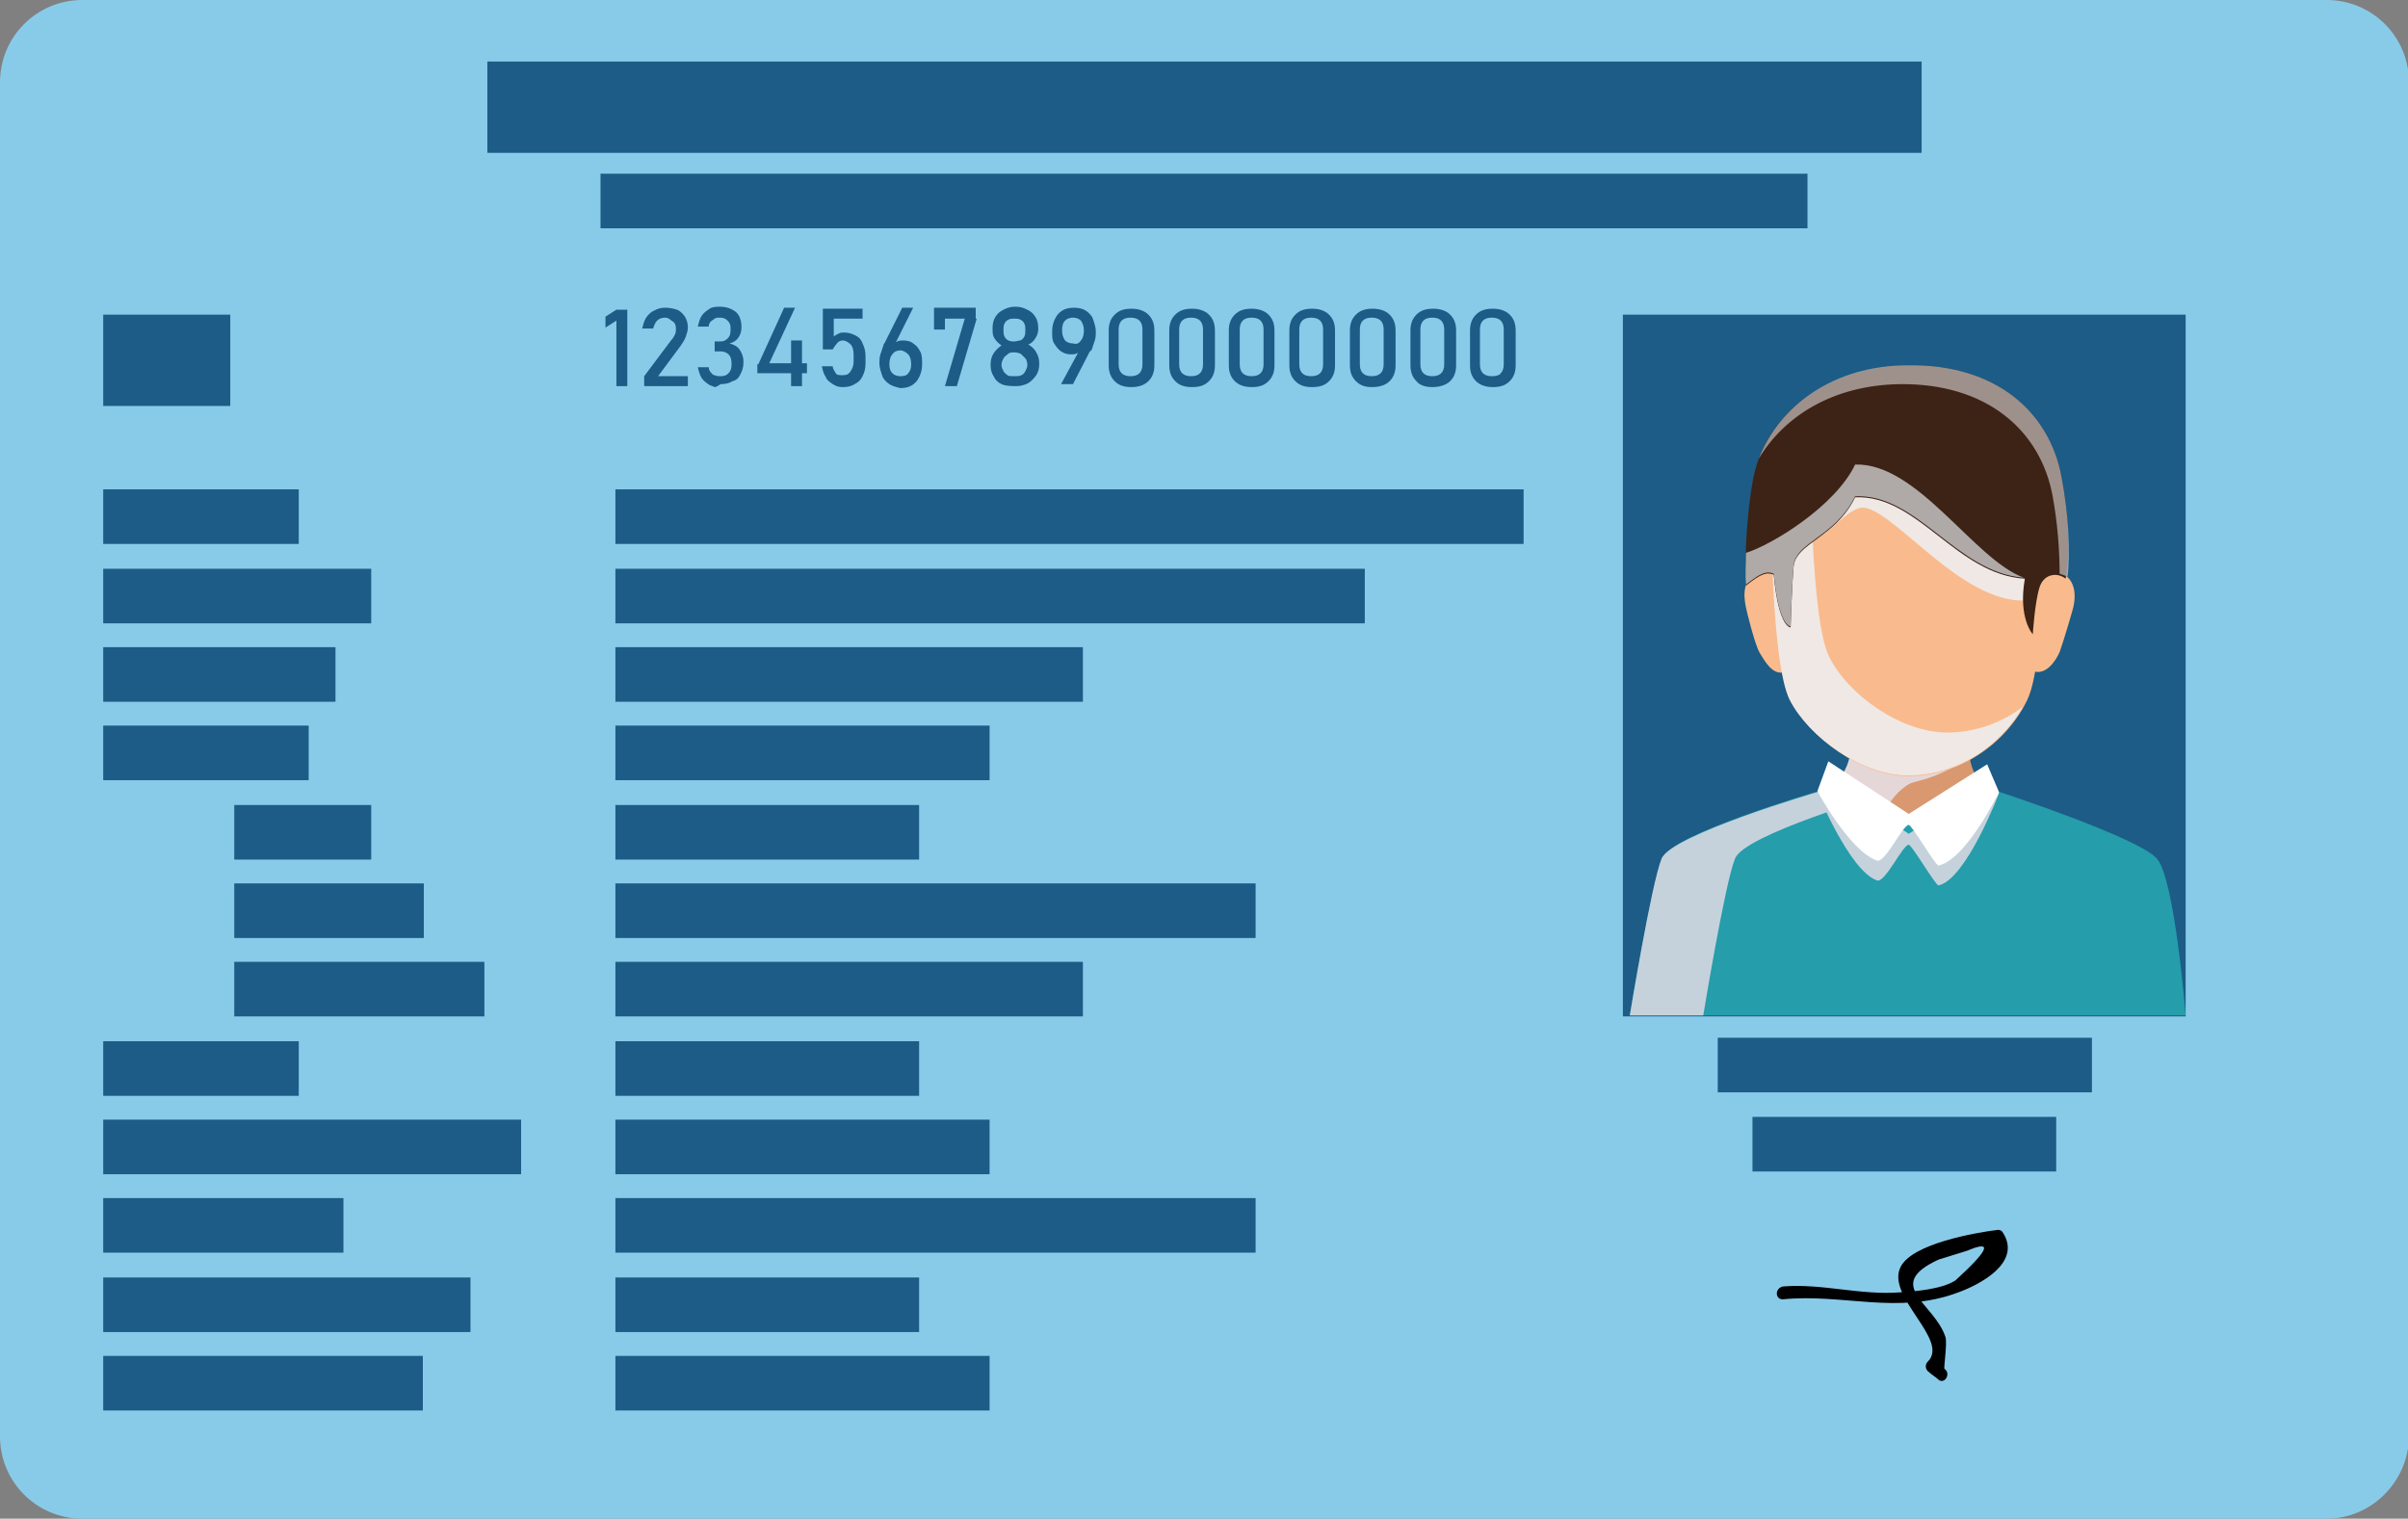 <?xml version="1.0" encoding="utf-8"?>
<!-- Generator: Adobe Illustrator 23.0.3, SVG Export Plug-In . SVG Version: 6.00 Build 0)  -->
<svg version="1.1" id="Layer_1" xmlns="http://www.w3.org/2000/svg" xmlns:xlink="http://www.w3.org/1999/xlink" x="0px" y="0px"
	 viewBox="0 0 242.6 153" style="enable-background:new 0 0 242.6 153;" xml:space="preserve">
<rect x="0" y="0" width="242.6" height="153" fill="#808080" stroke="none"/>
<style type="text/css">
	.st0{fill:#88CBE9;}
	.st1{fill:#1C5C86;}
	.st2{fill:#F9BB8D;}
	.st3{fill:#259DAB;}
	.st4{fill:#C5D2DB;}
	.st5{fill:#D99870;}
	.st6{fill:#E5D7D8;}
	.st7{fill:#F0E8E4;}
	.st8{fill:#3D2216;}
	.st9{opacity:0.5;}
	.st10{fill:#FFFFFF;}
	.st11{fill:#AFAAA8;}
	.st12{fill:#EFEFEF;}
	.st13{fill:#F9B027;}
	.st14{fill:#604721;}
	.st15{fill:#413E3F;}
	.st16{fill:#F9F9F9;}
	.st17{fill:#2C5BA6;}
	.st18{fill:#4E4A46;}
	.st19{fill:#DA8A4F;}
	.st20{fill:#FCCA30;}
	.st21{fill:#F9C833;}
	.st22{fill:#625C53;}
	.st23{fill:#2BA45F;}
	.st24{fill:#F2C439;}
	.st25{fill:#6F685D;}
	.st26{fill:#F6C736;}
	.st27{fill:#3A3738;}
	.st28{fill:#847B64;}
	.st29{fill:#454344;}
</style>
<g>
	<path class="st0" d="M234.4,153H8.3c-4.6,0-8.3-3.7-8.3-8.3V8.3C0,3.7,3.7,0,8.3,0h226.1c4.6,0,8.3,3.7,8.3,8.3v136.5
		C242.6,149.3,238.9,153,234.4,153z"/>
	<rect x="163.5" y="31.7" class="st1" width="56.7" height="70.7"/>
	<rect x="49.1" y="6.2" class="st1" width="144.5" height="9.2"/>
	<rect x="60.5" y="17.5" class="st1" width="121.6" height="5.5"/>
	<rect x="10.4" y="31.7" class="st1" width="12.8" height="9.2"/>
	<g>
		<rect x="10.4" y="49.3" class="st1" width="19.7" height="5.5"/>
		<rect x="10.4" y="57.3" class="st1" width="27" height="5.5"/>
		<rect x="10.4" y="65.2" class="st1" width="23.4" height="5.5"/>
		<rect x="10.4" y="73.1" class="st1" width="20.7" height="5.5"/>
		<rect x="23.6" y="81.1" class="st1" width="13.8" height="5.5"/>
		<rect x="23.6" y="89" class="st1" width="19.1" height="5.5"/>
		<rect x="23.6" y="96.9" class="st1" width="25.2" height="5.5"/>
		<rect x="10.4" y="104.9" class="st1" width="19.7" height="5.5"/>
		<rect x="10.4" y="112.8" class="st1" width="42.1" height="5.5"/>
		<rect x="10.4" y="120.7" class="st1" width="24.2" height="5.5"/>
		<rect x="10.4" y="128.7" class="st1" width="37" height="5.5"/>
		<rect x="10.4" y="136.6" class="st1" width="32.2" height="5.5"/>
	</g>
	<g>
		<rect x="62" y="49.3" class="st1" width="91.5" height="5.5"/>
		<rect x="62" y="57.3" class="st1" width="75.5" height="5.5"/>
		<rect x="62" y="65.2" class="st1" width="47.1" height="5.5"/>
		<rect x="62" y="73.1" class="st1" width="37.7" height="5.5"/>
		<rect x="62" y="81.1" class="st1" width="30.6" height="5.5"/>
		<rect x="62" y="89" class="st1" width="64.5" height="5.5"/>
		<rect x="62" y="96.9" class="st1" width="47.1" height="5.5"/>
		<rect x="62" y="104.9" class="st1" width="30.6" height="5.5"/>
		<rect x="62" y="112.8" class="st1" width="37.7" height="5.5"/>
		<rect x="62" y="120.7" class="st1" width="64.5" height="5.5"/>
		<rect x="62" y="128.7" class="st1" width="30.6" height="5.5"/>
		<rect x="62" y="136.6" class="st1" width="37.7" height="5.5"/>
	</g>
	<g>
		<g>
			<path class="st1" d="M63.2,38.9h-1.1v-6.6L61,33v-1.1l1.1-0.7h1.1V38.9z"/>
			<path class="st1" d="M64.9,37.9l2.7-3.6c0.2-0.2,0.3-0.4,0.4-0.6c0.1-0.2,0.1-0.4,0.1-0.6v0c0-0.3-0.1-0.6-0.3-0.7S67.4,32,67,32
				c-0.3,0-0.6,0.1-0.8,0.3c-0.2,0.2-0.3,0.5-0.4,0.8v0h-1.1v0c0.1-0.4,0.2-0.8,0.4-1.1c0.2-0.3,0.5-0.6,0.8-0.7
				c0.3-0.2,0.7-0.3,1.1-0.3c0.5,0,0.9,0.1,1.2,0.2s0.6,0.4,0.8,0.7c0.2,0.3,0.3,0.7,0.3,1.1v0c0,0.3-0.1,0.6-0.2,0.9
				s-0.3,0.6-0.5,0.9l-2.3,3.1h3v1h-4.4V37.9z"/>
			<path class="st1" d="M72,39c0,0-0.2-0.1-0.5-0.2c-0.3-0.2-0.6-0.4-0.8-0.7c-0.2-0.3-0.3-0.7-0.4-1.1h1.1c0,0.2,0.1,0.4,0.2,0.5
				s0.2,0.3,0.4,0.3c0.2,0.1,0.4,0.1,0.6,0.1c0.4,0,0.6-0.1,0.8-0.3c0.2-0.2,0.3-0.5,0.3-0.8v-0.2c0-0.4-0.1-0.7-0.3-0.9
				s-0.5-0.3-0.8-0.3h-0.6v-1h0.6c0.3,0,0.5-0.1,0.7-0.3s0.3-0.4,0.3-0.8V33c0-0.3-0.1-0.5-0.3-0.7c-0.2-0.2-0.4-0.3-0.8-0.3
				c-0.2,0-0.4,0-0.5,0.1c-0.1,0.1-0.3,0.2-0.4,0.3c-0.1,0.1-0.2,0.3-0.2,0.5h-1.1c0.1-0.4,0.2-0.8,0.4-1.1c0.2-0.3,0.5-0.5,0.8-0.7
				c0.3-0.2,0.7-0.2,1-0.2c0.7,0,1.2,0.2,1.6,0.5s0.6,0.9,0.6,1.5v0.1c0,0.4-0.1,0.7-0.3,1c-0.2,0.3-0.5,0.5-0.9,0.6
				c0.4,0.1,0.8,0.3,1,0.6s0.4,0.7,0.4,1.2v0.1c0,0.5-0.1,0.8-0.3,1.2s-0.4,0.6-0.8,0.7c-0.3,0.2-0.7,0.3-1.2,0.3
				C72.2,39,72,39,72,39z"/>
			<path class="st1" d="M76.4,36.7l2.6-5.7h1.1l-2.6,5.6h3.8v1h-5V36.7z M79.7,34.3h1.1v4.6h-1.1V34.3z"/>
			<path class="st1" d="M83.9,38.7c-0.3-0.2-0.6-0.4-0.7-0.7c-0.2-0.3-0.3-0.6-0.4-1.1v0h1.1v0c0,0.3,0.2,0.5,0.3,0.7
				s0.4,0.2,0.7,0.2c0.4,0,0.6-0.1,0.8-0.4s0.3-0.6,0.3-1v-0.7c0-0.4-0.1-0.8-0.3-1s-0.5-0.4-0.8-0.4c-0.2,0-0.4,0.1-0.5,0.2
				S84,35,83.9,35.2h-1v-4.1h4v1H84v1.8c0.1-0.1,0.3-0.2,0.5-0.3c0.2-0.1,0.3-0.1,0.5-0.1c0.5,0,0.8,0.1,1.2,0.3s0.6,0.5,0.7,0.8
				c0.2,0.4,0.3,0.8,0.3,1.3v0.7c0,0.5-0.1,0.9-0.3,1.3s-0.4,0.6-0.8,0.8c-0.3,0.2-0.7,0.3-1.2,0.3C84.5,39,84.2,38.9,83.9,38.7z"/>
			<path class="st1" d="M89.6,38.7c-0.3-0.2-0.6-0.5-0.7-0.8s-0.3-0.8-0.3-1.3v0c0-0.3,0-0.6,0.1-0.9c0.1-0.3,0.2-0.6,0.3-0.9
				c0-0.1,0-0.1,0.1-0.2c0-0.1,0.1-0.1,0.1-0.2l1.7-3.4H92L90,35l0-0.2c0.1-0.2,0.2-0.3,0.4-0.4s0.4-0.1,0.6-0.1
				c0.4,0,0.8,0.1,1,0.3c0.3,0.2,0.5,0.4,0.7,0.8c0.2,0.3,0.2,0.8,0.2,1.3v0c0,0.5-0.1,0.9-0.3,1.3c-0.2,0.4-0.4,0.6-0.7,0.8
				c-0.3,0.2-0.7,0.3-1.2,0.3C90.3,39,89.9,38.9,89.6,38.7z M91.5,37.6c0.2-0.2,0.3-0.5,0.3-0.9v0c0-0.4-0.1-0.8-0.3-1
				s-0.5-0.4-0.8-0.4c-0.3,0-0.6,0.1-0.8,0.4c-0.2,0.2-0.3,0.6-0.3,1v0c0,0.4,0.1,0.7,0.3,0.9c0.2,0.2,0.5,0.3,0.8,0.3
				C91.1,37.9,91.4,37.8,91.5,37.6z"/>
			<path class="st1" d="M98.4,32.1l-2,6.8h-1.2l2-6.8h-2v1.1h-1.1v-2.2h4.2V32.1z"/>
			<path class="st1" d="M100.9,38.7c-0.4-0.2-0.6-0.4-0.8-0.8c-0.2-0.3-0.3-0.7-0.3-1.1v-0.1c0-0.4,0.1-0.8,0.3-1.1s0.5-0.6,0.8-0.8
				c-0.3-0.2-0.5-0.4-0.7-0.7c-0.2-0.3-0.2-0.6-0.2-0.9v-0.2c0-0.4,0.1-0.8,0.3-1.1s0.4-0.5,0.8-0.7s0.7-0.3,1.2-0.3
				s0.8,0.1,1.2,0.3s0.6,0.4,0.8,0.7s0.3,0.7,0.3,1.1v0.2c0,0.3-0.1,0.6-0.3,0.9c-0.2,0.3-0.4,0.5-0.7,0.6c0.3,0.2,0.6,0.4,0.8,0.8
				c0.2,0.3,0.3,0.7,0.3,1.1v0.1c0,0.4-0.1,0.8-0.3,1.1c-0.2,0.3-0.5,0.6-0.8,0.8c-0.4,0.2-0.8,0.3-1.2,0.3S101.3,38.9,100.9,38.7z
				 M102.9,37.8c0.2-0.1,0.3-0.2,0.4-0.4s0.2-0.4,0.2-0.6v-0.1c0-0.2-0.1-0.5-0.2-0.6s-0.3-0.3-0.4-0.4s-0.4-0.2-0.7-0.2
				s-0.5,0-0.7,0.2s-0.3,0.2-0.4,0.4c-0.1,0.2-0.2,0.4-0.2,0.6v0.1c0,0.2,0.1,0.4,0.2,0.6s0.3,0.3,0.4,0.4s0.4,0.1,0.7,0.1
				S102.7,37.9,102.9,37.8z M102.8,34.3c0.2-0.1,0.3-0.2,0.4-0.4c0.1-0.2,0.1-0.4,0.1-0.6v-0.1c0-0.2,0-0.4-0.1-0.6
				c-0.1-0.2-0.2-0.3-0.4-0.4c-0.2-0.1-0.4-0.1-0.6-0.1s-0.4,0-0.6,0.1c-0.2,0.1-0.3,0.2-0.4,0.4c-0.1,0.2-0.1,0.4-0.1,0.6v0.1
				c0,0.2,0,0.4,0.1,0.6c0.1,0.2,0.2,0.3,0.4,0.4s0.4,0.1,0.6,0.1S102.6,34.3,102.8,34.3z"/>
			<path class="st1" d="M108.9,35l0,0.2c-0.1,0.2-0.2,0.3-0.4,0.4s-0.4,0.1-0.6,0.1c-0.4,0-0.7-0.1-1-0.3s-0.5-0.5-0.7-0.8
				c-0.2-0.3-0.2-0.7-0.2-1.2v0c0-0.5,0.1-0.9,0.3-1.3c0.2-0.4,0.4-0.6,0.7-0.8c0.3-0.2,0.7-0.3,1.2-0.3s0.9,0.1,1.2,0.3
				c0.3,0.2,0.6,0.5,0.7,0.8s0.3,0.8,0.3,1.3v0c0,0.3,0,0.6-0.1,0.9c-0.1,0.3-0.2,0.6-0.3,0.9c0,0,0,0.1-0.1,0.1c0,0,0,0.1-0.1,0.1
				l-1.7,3.3h-1.2L108.9,35z M108.9,34.3c0.2-0.2,0.3-0.6,0.3-1v0c0-0.4-0.1-0.7-0.3-1c-0.2-0.2-0.5-0.3-0.8-0.3
				c-0.3,0-0.6,0.1-0.8,0.3c-0.2,0.2-0.3,0.5-0.3,1v0c0,0.4,0.1,0.7,0.3,1c0.2,0.2,0.5,0.3,0.8,0.3
				C108.5,34.7,108.7,34.6,108.9,34.3z"/>
			<path class="st1" d="M112.3,38.4c-0.4-0.4-0.6-0.9-0.6-1.6v-3.5c0-0.7,0.2-1.2,0.6-1.6s0.9-0.6,1.7-0.6c0.7,0,1.3,0.2,1.7,0.6
				s0.6,0.9,0.6,1.6v3.5c0,0.7-0.2,1.2-0.6,1.6S114.7,39,114,39C113.2,39,112.7,38.8,112.3,38.4z M114.8,37.6
				c0.2-0.2,0.3-0.5,0.3-0.9v-3.5c0-0.4-0.1-0.7-0.3-0.9c-0.2-0.2-0.5-0.3-0.9-0.3c-0.4,0-0.7,0.1-0.9,0.3c-0.2,0.2-0.3,0.5-0.3,0.9
				v3.5c0,0.4,0.1,0.7,0.3,0.9s0.5,0.3,0.9,0.3S114.6,37.8,114.8,37.6z"/>
			<path class="st1" d="M118.4,38.4c-0.4-0.4-0.6-0.9-0.6-1.6v-3.5c0-0.7,0.2-1.2,0.6-1.6s0.9-0.6,1.7-0.6c0.7,0,1.3,0.2,1.7,0.6
				c0.4,0.4,0.6,0.9,0.6,1.6v3.5c0,0.7-0.2,1.2-0.6,1.6c-0.4,0.4-0.9,0.6-1.7,0.6C119.3,39,118.8,38.8,118.4,38.4z M120.9,37.6
				c0.2-0.2,0.3-0.5,0.3-0.9v-3.5c0-0.4-0.1-0.7-0.3-0.9c-0.2-0.2-0.5-0.3-0.9-0.3c-0.4,0-0.7,0.1-0.9,0.3c-0.2,0.2-0.3,0.5-0.3,0.9
				v3.5c0,0.4,0.1,0.7,0.3,0.9s0.5,0.3,0.9,0.3S120.7,37.8,120.9,37.6z"/>
			<path class="st1" d="M124.4,38.4c-0.4-0.4-0.6-0.9-0.6-1.6v-3.5c0-0.7,0.2-1.2,0.6-1.6s0.9-0.6,1.7-0.6c0.7,0,1.3,0.2,1.7,0.6
				s0.6,0.9,0.6,1.6v3.5c0,0.7-0.2,1.2-0.6,1.6s-0.9,0.6-1.7,0.6C125.4,39,124.8,38.8,124.4,38.4z M127,37.6
				c0.2-0.2,0.3-0.5,0.3-0.9v-3.5c0-0.4-0.1-0.7-0.3-0.9c-0.2-0.2-0.5-0.3-0.9-0.3c-0.4,0-0.7,0.1-0.9,0.3c-0.2,0.2-0.3,0.5-0.3,0.9
				v3.5c0,0.4,0.1,0.7,0.3,0.9s0.5,0.3,0.9,0.3S126.8,37.8,127,37.6z"/>
			<path class="st1" d="M130.5,38.4c-0.4-0.4-0.6-0.9-0.6-1.6v-3.5c0-0.7,0.2-1.2,0.6-1.6s0.9-0.6,1.7-0.6c0.7,0,1.3,0.2,1.7,0.6
				s0.6,0.9,0.6,1.6v3.5c0,0.7-0.2,1.2-0.6,1.6s-0.9,0.6-1.7,0.6C131.4,39,130.9,38.8,130.5,38.4z M133,37.6
				c0.2-0.2,0.3-0.5,0.3-0.9v-3.5c0-0.4-0.1-0.7-0.3-0.9c-0.2-0.2-0.5-0.3-0.9-0.3c-0.4,0-0.7,0.1-0.9,0.3c-0.2,0.2-0.3,0.5-0.3,0.9
				v3.5c0,0.4,0.1,0.7,0.3,0.9s0.5,0.3,0.9,0.3S132.8,37.8,133,37.6z"/>
			<path class="st1" d="M136.6,38.4c-0.4-0.4-0.6-0.9-0.6-1.6v-3.5c0-0.7,0.2-1.2,0.6-1.6s0.9-0.6,1.7-0.6c0.7,0,1.3,0.2,1.7,0.6
				s0.6,0.9,0.6,1.6v3.5c0,0.7-0.2,1.2-0.6,1.6S139,39,138.2,39C137.5,39,137,38.8,136.6,38.4z M139.1,37.6c0.2-0.2,0.3-0.5,0.3-0.9
				v-3.5c0-0.4-0.1-0.7-0.3-0.9c-0.2-0.2-0.5-0.3-0.9-0.3c-0.4,0-0.7,0.1-0.9,0.3c-0.2,0.2-0.3,0.5-0.3,0.9v3.5
				c0,0.4,0.1,0.7,0.3,0.9s0.5,0.3,0.9,0.3S138.9,37.8,139.1,37.6z"/>
			<path class="st1" d="M142.7,38.4c-0.4-0.4-0.6-0.9-0.6-1.6v-3.5c0-0.7,0.2-1.2,0.6-1.6s0.9-0.6,1.7-0.6c0.7,0,1.3,0.2,1.7,0.6
				s0.6,0.9,0.6,1.6v3.5c0,0.7-0.2,1.2-0.6,1.6S145,39,144.3,39C143.6,39,143,38.8,142.7,38.4z M145.2,37.6c0.2-0.2,0.3-0.5,0.3-0.9
				v-3.5c0-0.4-0.1-0.7-0.3-0.9c-0.2-0.2-0.5-0.3-0.9-0.3c-0.4,0-0.7,0.1-0.9,0.3c-0.2,0.2-0.3,0.5-0.3,0.9v3.5
				c0,0.4,0.1,0.7,0.3,0.9s0.5,0.3,0.9,0.3S145,37.8,145.2,37.6z"/>
			<path class="st1" d="M148.7,38.4c-0.4-0.4-0.6-0.9-0.6-1.6v-3.5c0-0.7,0.2-1.2,0.6-1.6s0.9-0.6,1.7-0.6c0.7,0,1.3,0.2,1.7,0.6
				s0.6,0.9,0.6,1.6v3.5c0,0.7-0.2,1.2-0.6,1.6s-0.9,0.6-1.7,0.6C149.7,39,149.1,38.8,148.7,38.4z M151.2,37.6
				c0.2-0.2,0.3-0.5,0.3-0.9v-3.5c0-0.4-0.1-0.7-0.3-0.9c-0.2-0.2-0.5-0.3-0.9-0.3c-0.4,0-0.7,0.1-0.9,0.3c-0.2,0.2-0.3,0.5-0.3,0.9
				v3.5c0,0.4,0.1,0.7,0.3,0.9s0.5,0.3,0.9,0.3S151.1,37.8,151.2,37.6z"/>
		</g>
	</g>
	
		<rect x="176.6" y="112.5" transform="matrix(-1 -1.224647e-16 1.224647e-16 -1 383.757 230.521)" class="st1" width="30.6" height="5.5"/>
	
		<rect x="173" y="104.6" transform="matrix(-1 -1.224647e-16 1.224647e-16 -1 383.757 214.649)" class="st1" width="37.7" height="5.5"/>
	<g>
		<g>
			<path d="M179.6,130.9c6.1-0.6,11.6,1.6,17.7-0.7c2.2-0.8,6.4-3,4.5-6c-0.1-0.2-0.3-0.3-0.5-0.3c-2.4,0.3-8.6,1.4-9.8,3.7
				c-1.6,3,5,7.4,2.7,9.6c-0.3,0.3-0.2,0.8,0.1,1c0.3,0.3,0.7,0.5,1,0.8c0.6,0.5,1.3-0.6,0.6-1.1c-0.1,0,0.3-2.6,0.1-3.2
				c-1.1-3.4-6.3-5.2-0.7-7.8c1-0.3,1.9-0.6,2.9-0.9c2.6-1.1,2.2-0.1-1.2,3c-1.4,0.9-4.1,1.1-5.6,1.2c-4,0.3-7.8-0.9-11.7-0.6
				C178.8,129.7,178.8,130.9,179.6,130.9L179.6,130.9z"/>
		</g>
	</g>
	<g>
		<path class="st2" d="M180.8,60c-0.3-1.4-1.6-2.7-3.4-2.3c-1.8,0.4-1.8,2.1-1.5,3.5c0,0.1,0.9,3.8,1.4,4.6c0.5,0.8,1.3,2.3,2.5,1.9
			c0.8-0.3,1.3-1.8,1.5-2.9C181.6,63.7,180.8,60,180.8,60z"/>
		<path class="st2" d="M203.8,59.9c0.3-1.4,1.6-2.7,3.4-2.3c1.8,0.4,2,2.1,1.7,3.5c0,0.1-1,3.5-1.4,4.6c-0.4,0.9-1.4,2.4-2.7,1.9
			c-0.8-0.3-1.4-1.9-1.6-2.9C203,63.6,203.8,59.9,203.8,59.9z"/>
		<path class="st3" d="M164.2,102.3h56c0,0-1.1-13.8-2.9-15.8c-1.8-2.1-15.8-6.7-15.8-6.7l-18.3-0.1c0,0-14.7,4.3-15.7,6.7
			C166.4,88.9,164.2,102.3,164.2,102.3z"/>
		<path class="st4" d="M190.4,79.8l-7.3,0c0,0-14.7,4.3-15.7,6.7c-1,2.4-3.2,15.8-3.2,15.8h7.4c0,0,2.2-13.4,3.2-15.8
			C175.7,84.1,189.4,80.1,190.4,79.8z"/>
		<path class="st5" d="M185.1,78.8c0,0,4.6,3.8,7.2,3.8c2.6,0,7.2-3.8,7.2-3.8s-2-2.3-0.6-5.3c1.3-3-15-2.7-13.1,0
			C187.7,76.3,185.1,78.8,185.1,78.8z"/>
		<path class="st6" d="M189.9,81.9c0.3-0.9,1-1.9,2.1-2.7c1.1-0.8,1.8-0.1,6.4-2.8c-0.1-0.8-0.1-1.8,0.4-2.9c1.3-3-15-2.7-13.1,0
			c1.9,2.7-0.7,5.3-0.7,5.3S187.6,80.8,189.9,81.9z"/>
		<path class="st4" d="M184.2,78.6l-1.1,1.2c0,0,3.2,7.9,6,8.9c0.8,0.3,2.6-3.6,3.2-3.6c0.3,0,2.7,4.1,3,4.1
			c2.8-0.6,6.1-9.3,6.1-9.3l-1.2-0.9l-7.9,5L184.2,78.6z"/>
		<path class="st2" d="M205.5,49.6c0-6-3.7-12-13.6-12c-9.8,0-13.4,6.6-13.4,12.6c0,0.3,0,16.6,1.9,20.4c1.9,3.7,7.2,7.6,11.9,7.6
			c5.1,0,9.8-3.3,11.9-7.6C206.4,66.2,205.5,49.6,205.5,49.6z"/>
		<path class="st7" d="M182.3,50.9c0.1,0.1,0.2,0.1,0.3,0.2c0.3,0.3-1.1,3.3-0.7,3.3c2,0.4,4.3-3.8,6.2-3.2c3.4,1,9.7,9.5,15.9,9.3
			c1.6-1.6,1.6-10.9,1.6-10.9c0-6-3.7-12-13.6-12c-8.2,0-12,4.5-13.1,9.5C180.4,47.7,181.7,48.9,182.3,50.9z"/>
		<path class="st7" d="M196.2,73.8c-4.7,0-10-3.8-11.9-7.6c-1.9-3.7-1.9-20.1-1.9-20.4c0-2.1,0.4-4.2,1.4-6.2
			c-3.8,2.4-5.3,6.6-5.3,10.5c0,0.3,0,16.6,1.9,20.4c1.9,3.7,7.2,7.6,11.9,7.6c4.9,0,9.2-2.9,11.5-6.9
			C201.7,72.8,199,73.8,196.2,73.8z"/>
		<g>
			<path class="st7" d="M203.8,71.3C203.8,71.3,203.8,71.2,203.8,71.3c0,0-0.2,0.1-0.3,0.1C203.6,71.4,203.7,71.3,203.8,71.3z"/>
			<path class="st7" d="M194.5,76.8c-4.7,0-10-3.8-11.9-7.6c-1.9-3.7-1.9-20.1-1.9-20.4c0-2.7,0.7-5.5,2.4-7.8
				c0.2-0.5,0.4-1,0.6-1.4c-3.8,2.4-5.3,6.6-5.3,10.5c0,0.3,0,16.6,1.9,20.4c1.9,3.7,7.2,7.6,11.9,7.6c2.7,0,5.2-0.9,7.3-2.3
				C198,76.4,196.3,76.8,194.5,76.8z"/>
		</g>
		<path class="st8" d="M207.7,48.1c-1.2-6.6-6.6-11.4-15.4-11.3c-8.8,0.1-14.6,5.4-15.7,11.6c-0.5,2.6-0.9,7.6-0.7,10.6
			c1.5-1.2,2.1-1.4,2.8-1.1c0.5,5.4,1.7,5.3,1.7,5.3s0.1-3.7,0.3-6.1c0.2-2.4,4.2-2.9,6.2-7c6.3-0.3,10.2,7.8,17.1,8.2
			c-0.7,4,0.8,5.6,0.8,5.6s0.2-3.3,0.7-4.8c0.5-1.4,1.9-1.4,2.6-0.8C208.6,55.7,208.4,51.8,207.7,48.1z"/>
		<g class="st9">
			<path class="st10" d="M207.7,48.1c-1.2-6.6-6.6-11.4-15.4-11.3c-7.7,0-13.1,4.2-15.1,9.4c2.5-4.2,7.4-7.4,14.2-7.5
				c8.8-0.1,14.2,4.7,15.4,11.3c0.5,2.7,0.7,5.5,0.7,7.8c0.3,0.1,0.6,0.2,0.8,0.3C208.6,55.7,208.4,51.8,207.7,48.1z"/>
		</g>
		<g>
			<path class="st11" d="M186.9,46.8c-2,4.2-8.4,8.1-11,8.9c0-0.1,0-0.3,0-0.4c0,1.3-0.1,2.6,0,3.6c1.5-1.2,2.1-1.4,2.8-1.1
				c0.5,5.4,1.7,5.3,1.7,5.3s0.1-3.7,0.3-6.1c0.2-2.4,4.2-2.9,6.2-7c6.3-0.3,10.2,7.7,17,8.2C198.9,56.4,193.2,46.6,186.9,46.8z"/>
		</g>
		<path class="st10" d="M184.2,76.7l-1.1,3c0,0,3.2,6,6,7c0.8,0.3,2.6-3.6,3.2-3.6c0.3,0,2.7,4.1,3,4.1c2.8-0.6,6.1-7.4,6.1-7.4
			l-1.2-2.8l-7.9,5L184.2,76.7z"/>
	</g>
</g>
</svg>
